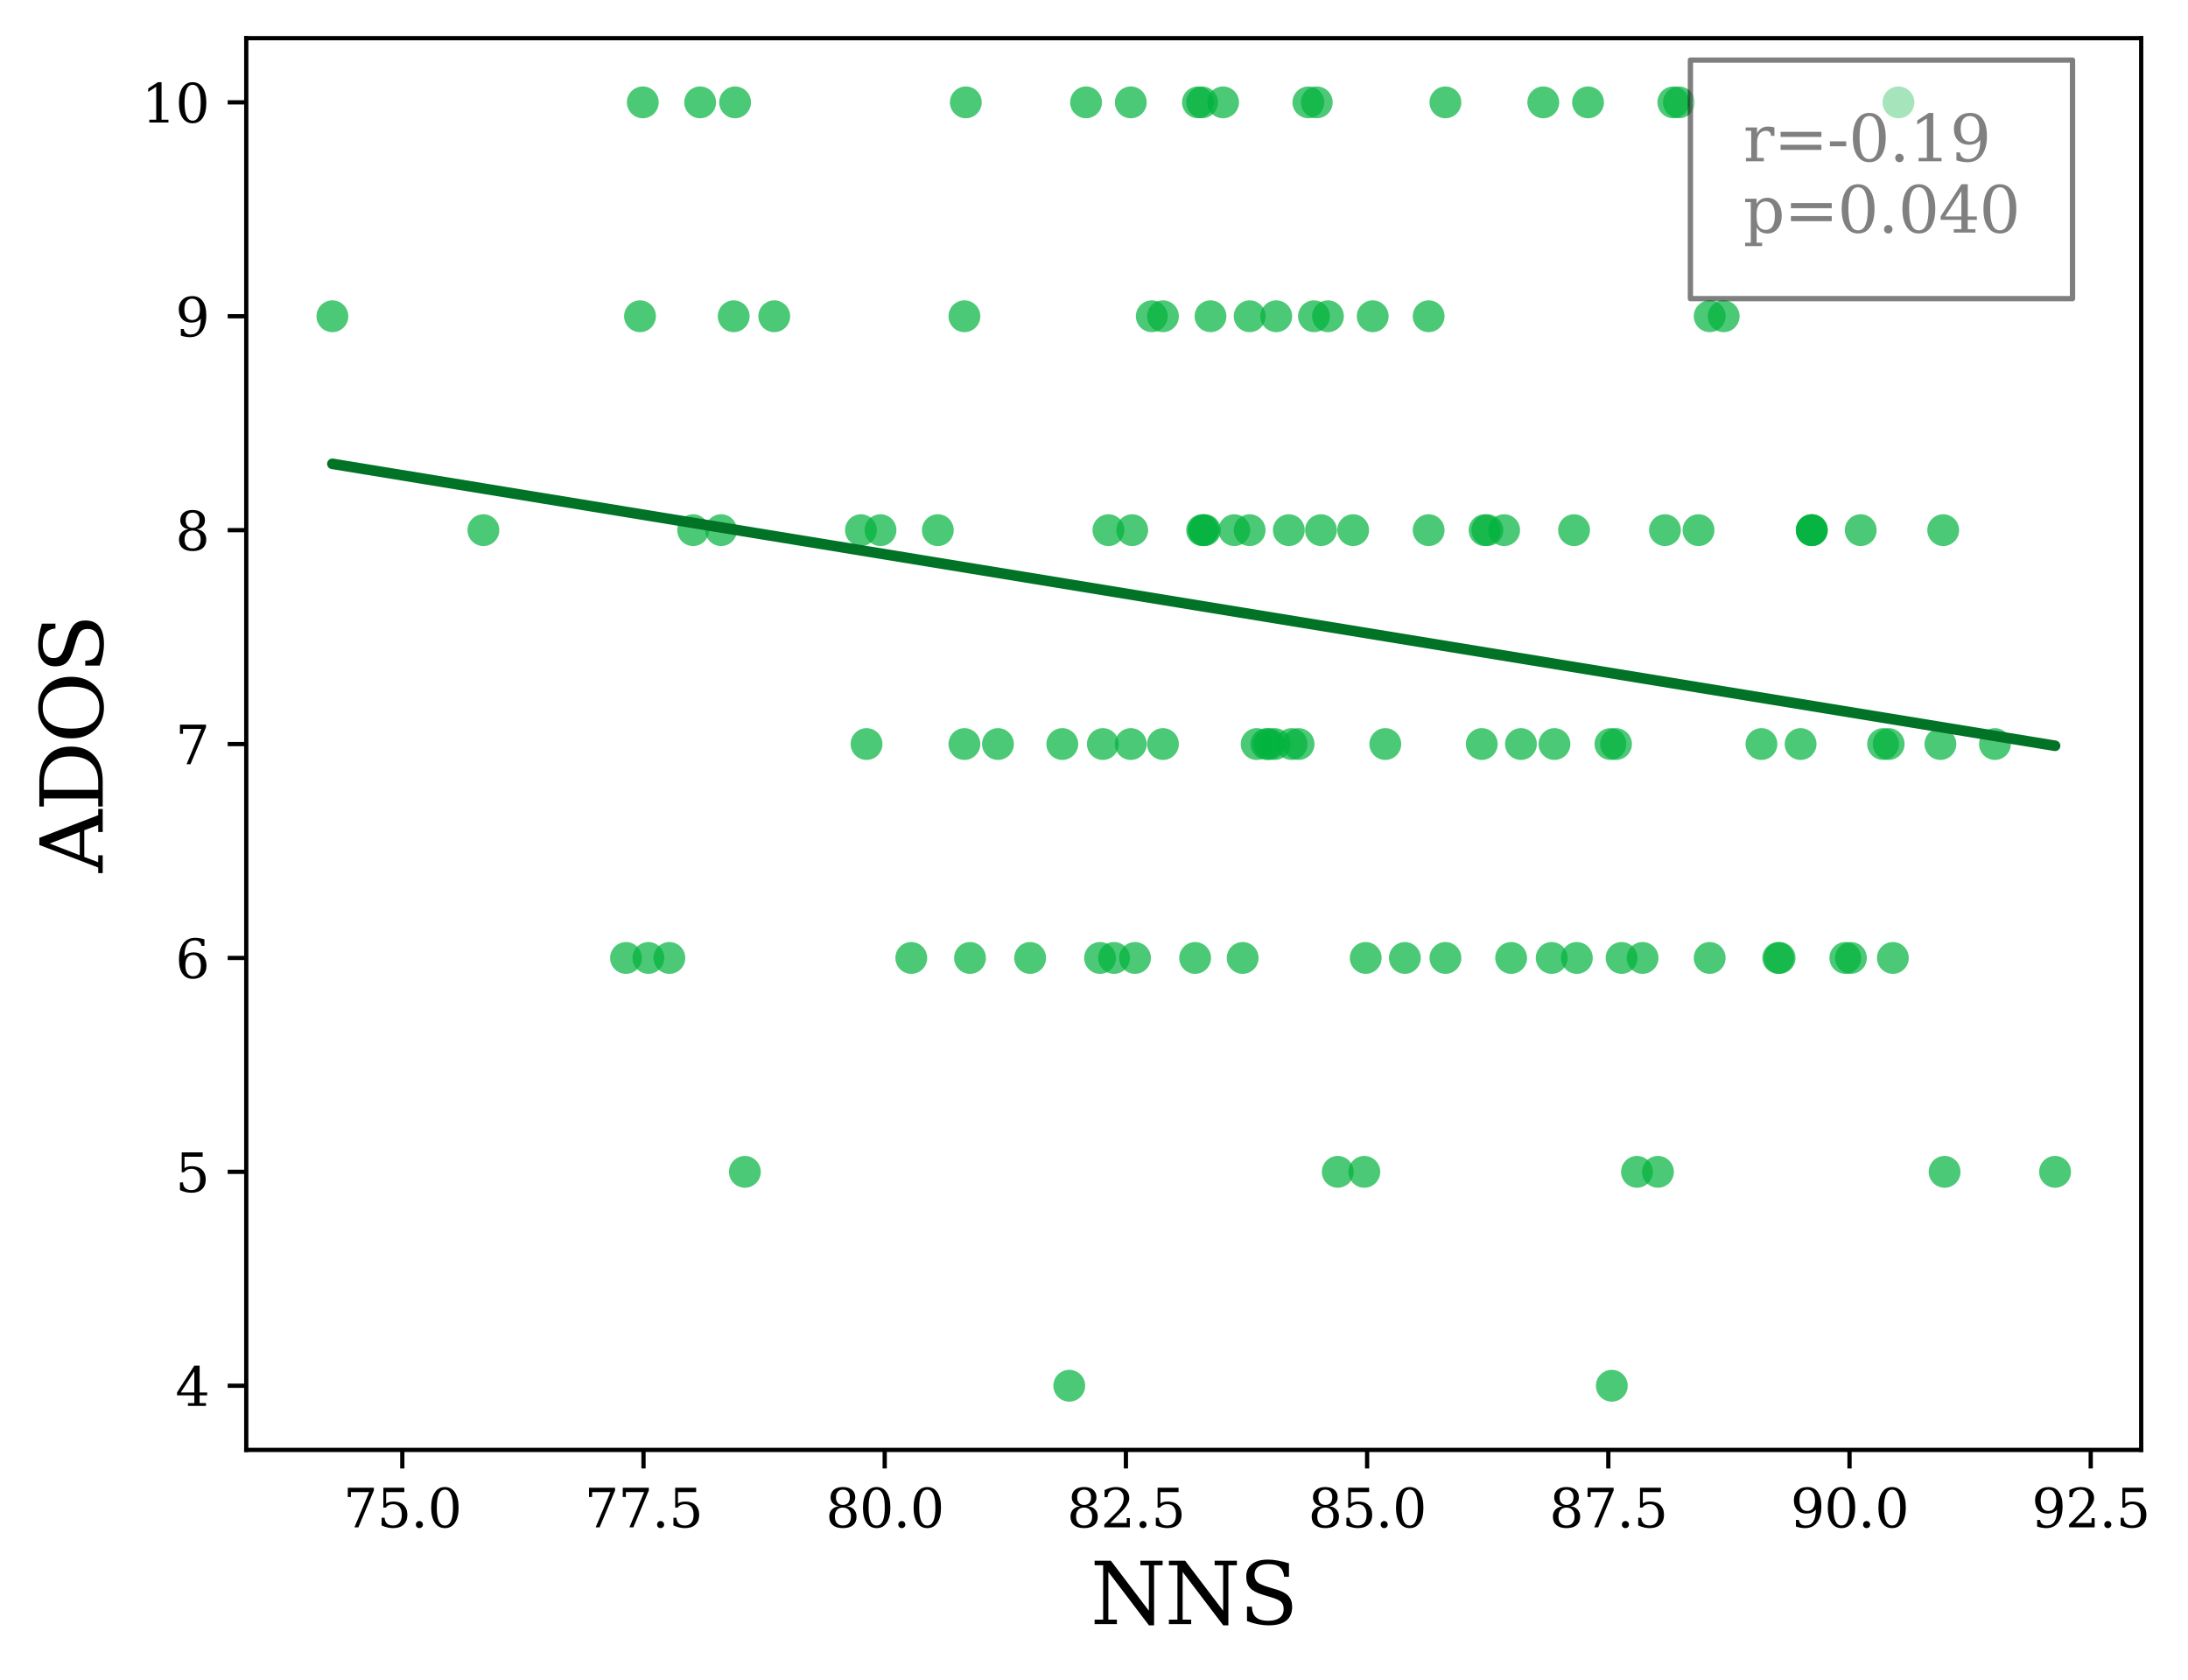 <?xml version="1.0" encoding="utf-8" standalone="no"?>
<!DOCTYPE svg PUBLIC "-//W3C//DTD SVG 1.1//EN"
  "http://www.w3.org/Graphics/SVG/1.1/DTD/svg11.dtd">
<svg xmlns:xlink="http://www.w3.org/1999/xlink" width="412.35pt" height="316.675pt" viewBox="0 0 412.35 316.675" xmlns="http://www.w3.org/2000/svg" version="1.1">
 <defs>
  <style type="text/css">*{stroke-linejoin: round; stroke-linecap: butt}</style>
 </defs>
 <g id="figure_1">
  <g id="patch_1">
   <path d="M 0 316.675 
L 412.35 316.675 
L 412.35 0 
L 0 0 
z
" style="fill: #ffffff"/>
  </g>
  <g id="axes_1">
   <g id="patch_2">
    <path d="M 46.41 273.312 
L 403.53 273.312 
L 403.53 7.2 
L 46.41 7.2 
z
" style="fill: #ffffff"/>
   </g>
   <g id="PathCollection_1">
    <defs>
     <path id="C0_0_3333b1f7a8" d="M 0 3 
C 0.796 3 1.559 2.684 2.121 2.121 
C 2.684 1.559 3 0.796 3 -0 
C 3 -0.796 2.684 -1.559 2.121 -2.121 
C 1.559 -2.684 0.796 -3 0 -3 
C -0.796 -3 -1.559 -2.684 -2.121 -2.121 
C -2.684 -1.559 -3 -0.796 -3 0 
C -3 0.796 -2.684 1.559 -2.121 2.121 
C -1.559 2.684 -0.796 3 0 3 
z
"/>
    </defs>
    <g clip-path="url(#p05c34ec06e)">
     <use xlink:href="#C0_0_3333b1f7a8" x="234.192" y="180.576" style="fill: #00b33c; fill-opacity: 0.7"/>
    </g>
    <g clip-path="url(#p05c34ec06e)">
     <use xlink:href="#C0_0_3333b1f7a8" x="243.416" y="140.256" style="fill: #00b33c; fill-opacity: 0.7"/>
    </g>
    <g clip-path="url(#p05c34ec06e)">
     <use xlink:href="#C0_0_3333b1f7a8" x="181.753" y="140.256" style="fill: #00b33c; fill-opacity: 0.7"/>
    </g>
    <g clip-path="url(#p05c34ec06e)">
     <use xlink:href="#C0_0_3333b1f7a8" x="299.283" y="19.296" style="fill: #00b33c; fill-opacity: 0.7"/>
    </g>
    <g clip-path="url(#p05c34ec06e)">
     <use xlink:href="#C0_0_3333b1f7a8" x="182.017" y="19.296" style="fill: #00b33c; fill-opacity: 0.7"/>
    </g>
    <g clip-path="url(#p05c34ec06e)">
     <use xlink:href="#C0_0_3333b1f7a8" x="213.111" y="19.296" style="fill: #00b33c; fill-opacity: 0.7"/>
    </g>
    <g clip-path="url(#p05c34ec06e)">
     <use xlink:href="#C0_0_3333b1f7a8" x="297.174" y="180.576" style="fill: #00b33c; fill-opacity: 0.7"/>
    </g>
    <g clip-path="url(#p05c34ec06e)">
     <use xlink:href="#C0_0_3333b1f7a8" x="375.966" y="140.256" style="fill: #00b33c; fill-opacity: 0.7"/>
    </g>
    <g clip-path="url(#p05c34ec06e)">
     <use xlink:href="#C0_0_3333b1f7a8" x="176.745" y="99.936" style="fill: #00b33c; fill-opacity: 0.7"/>
    </g>
    <g clip-path="url(#p05c34ec06e)">
     <use xlink:href="#C0_0_3333b1f7a8" x="341.446" y="99.936" style="fill: #00b33c; fill-opacity: 0.7"/>
    </g>
    <g clip-path="url(#p05c34ec06e)">
     <use xlink:href="#C0_0_3333b1f7a8" x="269.242" y="59.616" style="fill: #00b33c; fill-opacity: 0.7"/>
    </g>
    <g clip-path="url(#p05c34ec06e)">
     <use xlink:href="#C0_0_3333b1f7a8" x="226.552" y="19.296" style="fill: #00b33c; fill-opacity: 0.7"/>
    </g>
    <g clip-path="url(#p05c34ec06e)">
     <use xlink:href="#C0_0_3333b1f7a8" x="365.689" y="140.256" style="fill: #00b33c; fill-opacity: 0.7"/>
    </g>
    <g clip-path="url(#p05c34ec06e)">
     <use xlink:href="#C0_0_3333b1f7a8" x="230.503" y="19.296" style="fill: #00b33c; fill-opacity: 0.7"/>
    </g>
    <g clip-path="url(#p05c34ec06e)">
     <use xlink:href="#C0_0_3333b1f7a8" x="181.753" y="59.616" style="fill: #00b33c; fill-opacity: 0.7"/>
    </g>
    <g clip-path="url(#p05c34ec06e)">
     <use xlink:href="#C0_0_3333b1f7a8" x="308.506" y="220.896" style="fill: #00b33c; fill-opacity: 0.7"/>
    </g>
    <g clip-path="url(#p05c34ec06e)">
     <use xlink:href="#C0_0_3333b1f7a8" x="242.889" y="99.936" style="fill: #00b33c; fill-opacity: 0.7"/>
    </g>
    <g clip-path="url(#p05c34ec06e)">
     <use xlink:href="#C0_0_3333b1f7a8" x="283.471" y="99.936" style="fill: #00b33c; fill-opacity: 0.7"/>
    </g>
    <g clip-path="url(#p05c34ec06e)">
     <use xlink:href="#C0_0_3333b1f7a8" x="366.216" y="99.936" style="fill: #00b33c; fill-opacity: 0.7"/>
    </g>
    <g clip-path="url(#p05c34ec06e)">
     <use xlink:href="#C0_0_3333b1f7a8" x="357.783" y="19.296" style="fill: #00b33c; fill-opacity: 0.7"/>
    </g>
    <g clip-path="url(#p05c34ec06e)">
     <use xlink:href="#C0_0_3333b1f7a8" x="303.762" y="261.216" style="fill: #00b33c; fill-opacity: 0.7"/>
    </g>
    <g clip-path="url(#p05c34ec06e)">
     <use xlink:href="#C0_0_3333b1f7a8" x="292.957" y="140.256" style="fill: #00b33c; fill-opacity: 0.7"/>
    </g>
    <g clip-path="url(#p05c34ec06e)">
     <use xlink:href="#C0_0_3333b1f7a8" x="232.612" y="99.936" style="fill: #00b33c; fill-opacity: 0.7"/>
    </g>
    <g clip-path="url(#p05c34ec06e)">
     <use xlink:href="#C0_0_3333b1f7a8" x="163.307" y="140.256" style="fill: #00b33c; fill-opacity: 0.7"/>
    </g>
    <g clip-path="url(#p05c34ec06e)">
     <use xlink:href="#C0_0_3333b1f7a8" x="200.2" y="140.256" style="fill: #00b33c; fill-opacity: 0.7"/>
    </g>
    <g clip-path="url(#p05c34ec06e)">
     <use xlink:href="#C0_0_3333b1f7a8" x="341.446" y="99.936" style="fill: #00b33c; fill-opacity: 0.7"/>
    </g>
    <g clip-path="url(#p05c34ec06e)">
     <use xlink:href="#C0_0_3333b1f7a8" x="138.272" y="59.616" style="fill: #00b33c; fill-opacity: 0.7"/>
    </g>
    <g clip-path="url(#p05c34ec06e)">
     <use xlink:href="#C0_0_3333b1f7a8" x="126.15" y="180.576" style="fill: #00b33c; fill-opacity: 0.7"/>
    </g>
    <g clip-path="url(#p05c34ec06e)">
     <use xlink:href="#C0_0_3333b1f7a8" x="331.96" y="140.256" style="fill: #00b33c; fill-opacity: 0.7"/>
    </g>
    <g clip-path="url(#p05c34ec06e)">
     <use xlink:href="#C0_0_3333b1f7a8" x="208.895" y="99.936" style="fill: #00b33c; fill-opacity: 0.7"/>
    </g>
    <g clip-path="url(#p05c34ec06e)">
     <use xlink:href="#C0_0_3333b1f7a8" x="248.16" y="19.296" style="fill: #00b33c; fill-opacity: 0.7"/>
    </g>
    <g clip-path="url(#p05c34ec06e)">
     <use xlink:href="#C0_0_3333b1f7a8" x="354.885" y="140.256" style="fill: #00b33c; fill-opacity: 0.7"/>
    </g>
    <g clip-path="url(#p05c34ec06e)">
     <use xlink:href="#C0_0_3333b1f7a8" x="131.948" y="19.296" style="fill: #00b33c; fill-opacity: 0.7"/>
    </g>
    <g clip-path="url(#p05c34ec06e)">
     <use xlink:href="#C0_0_3333b1f7a8" x="228.132" y="59.616" style="fill: #00b33c; fill-opacity: 0.7"/>
    </g>
    <g clip-path="url(#p05c34ec06e)">
     <use xlink:href="#C0_0_3333b1f7a8" x="303.498" y="140.256" style="fill: #00b33c; fill-opacity: 0.7"/>
    </g>
    <g clip-path="url(#p05c34ec06e)">
     <use xlink:href="#C0_0_3333b1f7a8" x="213.902" y="180.576" style="fill: #00b33c; fill-opacity: 0.7"/>
    </g>
    <g clip-path="url(#p05c34ec06e)">
     <use xlink:href="#C0_0_3333b1f7a8" x="120.617" y="59.616" style="fill: #00b33c; fill-opacity: 0.7"/>
    </g>
    <g clip-path="url(#p05c34ec06e)">
     <use xlink:href="#C0_0_3333b1f7a8" x="207.842" y="140.256" style="fill: #00b33c; fill-opacity: 0.7"/>
    </g>
    <g clip-path="url(#p05c34ec06e)">
     <use xlink:href="#C0_0_3333b1f7a8" x="236.829" y="140.256" style="fill: #00b33c; fill-opacity: 0.7"/>
    </g>
    <g clip-path="url(#p05c34ec06e)">
     <use xlink:href="#C0_0_3333b1f7a8" x="284.79" y="180.576" style="fill: #00b33c; fill-opacity: 0.7"/>
    </g>
    <g clip-path="url(#p05c34ec06e)">
     <use xlink:href="#C0_0_3333b1f7a8" x="138.536" y="19.296" style="fill: #00b33c; fill-opacity: 0.7"/>
    </g>
    <g clip-path="url(#p05c34ec06e)">
     <use xlink:href="#C0_0_3333b1f7a8" x="219.173" y="140.256" style="fill: #00b33c; fill-opacity: 0.7"/>
    </g>
    <g clip-path="url(#p05c34ec06e)">
     <use xlink:href="#C0_0_3333b1f7a8" x="204.68" y="19.296" style="fill: #00b33c; fill-opacity: 0.7"/>
    </g>
    <g clip-path="url(#p05c34ec06e)">
     <use xlink:href="#C0_0_3333b1f7a8" x="246.578" y="19.296" style="fill: #00b33c; fill-opacity: 0.7"/>
    </g>
    <g clip-path="url(#p05c34ec06e)">
     <use xlink:href="#C0_0_3333b1f7a8" x="240.254" y="140.256" style="fill: #00b33c; fill-opacity: 0.7"/>
    </g>
    <g clip-path="url(#p05c34ec06e)">
     <use xlink:href="#C0_0_3333b1f7a8" x="201.516" y="261.216" style="fill: #00b33c; fill-opacity: 0.7"/>
    </g>
    <g clip-path="url(#p05c34ec06e)">
     <use xlink:href="#C0_0_3333b1f7a8" x="225.761" y="19.296" style="fill: #00b33c; fill-opacity: 0.7"/>
    </g>
    <g clip-path="url(#p05c34ec06e)">
     <use xlink:href="#C0_0_3333b1f7a8" x="219.173" y="59.616" style="fill: #00b33c; fill-opacity: 0.7"/>
    </g>
    <g clip-path="url(#p05c34ec06e)">
     <use xlink:href="#C0_0_3333b1f7a8" x="292.43" y="180.576" style="fill: #00b33c; fill-opacity: 0.7"/>
    </g>
    <g clip-path="url(#p05c34ec06e)">
     <use xlink:href="#C0_0_3333b1f7a8" x="339.338" y="140.256" style="fill: #00b33c; fill-opacity: 0.7"/>
    </g>
    <g clip-path="url(#p05c34ec06e)">
     <use xlink:href="#C0_0_3333b1f7a8" x="324.845" y="59.616" style="fill: #00b33c; fill-opacity: 0.7"/>
    </g>
    <g clip-path="url(#p05c34ec06e)">
     <use xlink:href="#C0_0_3333b1f7a8" x="250.268" y="59.616" style="fill: #00b33c; fill-opacity: 0.7"/>
    </g>
    <g clip-path="url(#p05c34ec06e)">
     <use xlink:href="#C0_0_3333b1f7a8" x="240.518" y="59.616" style="fill: #00b33c; fill-opacity: 0.7"/>
    </g>
    <g clip-path="url(#p05c34ec06e)">
     <use xlink:href="#C0_0_3333b1f7a8" x="248.95" y="99.936" style="fill: #00b33c; fill-opacity: 0.7"/>
    </g>
    <g clip-path="url(#p05c34ec06e)">
     <use xlink:href="#C0_0_3333b1f7a8" x="312.459" y="220.896" style="fill: #00b33c; fill-opacity: 0.7"/>
    </g>
    <g clip-path="url(#p05c34ec06e)">
     <use xlink:href="#C0_0_3333b1f7a8" x="244.735" y="140.256" style="fill: #00b33c; fill-opacity: 0.7"/>
    </g>
    <g clip-path="url(#p05c34ec06e)">
     <use xlink:href="#C0_0_3333b1f7a8" x="121.144" y="19.296" style="fill: #00b33c; fill-opacity: 0.7"/>
    </g>
    <g clip-path="url(#p05c34ec06e)">
     <use xlink:href="#C0_0_3333b1f7a8" x="130.63" y="99.936" style="fill: #00b33c; fill-opacity: 0.7"/>
    </g>
    <g clip-path="url(#p05c34ec06e)">
     <use xlink:href="#C0_0_3333b1f7a8" x="296.647" y="99.936" style="fill: #00b33c; fill-opacity: 0.7"/>
    </g>
    <g clip-path="url(#p05c34ec06e)">
     <use xlink:href="#C0_0_3333b1f7a8" x="279.255" y="140.256" style="fill: #00b33c; fill-opacity: 0.7"/>
    </g>
    <g clip-path="url(#p05c34ec06e)">
     <use xlink:href="#C0_0_3333b1f7a8" x="286.633" y="140.256" style="fill: #00b33c; fill-opacity: 0.7"/>
    </g>
    <g clip-path="url(#p05c34ec06e)">
     <use xlink:href="#C0_0_3333b1f7a8" x="261.072" y="140.256" style="fill: #00b33c; fill-opacity: 0.7"/>
    </g>
    <g clip-path="url(#p05c34ec06e)">
     <use xlink:href="#C0_0_3333b1f7a8" x="225.234" y="180.576" style="fill: #00b33c; fill-opacity: 0.7"/>
    </g>
    <g clip-path="url(#p05c34ec06e)">
     <use xlink:href="#C0_0_3333b1f7a8" x="171.74" y="180.576" style="fill: #00b33c; fill-opacity: 0.7"/>
    </g>
    <g clip-path="url(#p05c34ec06e)">
     <use xlink:href="#C0_0_3333b1f7a8" x="226.814" y="99.936" style="fill: #00b33c; fill-opacity: 0.7"/>
    </g>
    <g clip-path="url(#p05c34ec06e)">
     <use xlink:href="#C0_0_3333b1f7a8" x="247.633" y="59.616" style="fill: #00b33c; fill-opacity: 0.7"/>
    </g>
    <g clip-path="url(#p05c34ec06e)">
     <use xlink:href="#C0_0_3333b1f7a8" x="348.824" y="180.576" style="fill: #00b33c; fill-opacity: 0.7"/>
    </g>
    <g clip-path="url(#p05c34ec06e)">
     <use xlink:href="#C0_0_3333b1f7a8" x="279.782" y="99.936" style="fill: #00b33c; fill-opacity: 0.7"/>
    </g>
    <g clip-path="url(#p05c34ec06e)">
     <use xlink:href="#C0_0_3333b1f7a8" x="227.077" y="99.936" style="fill: #00b33c; fill-opacity: 0.7"/>
    </g>
    <g clip-path="url(#p05c34ec06e)">
     <use xlink:href="#C0_0_3333b1f7a8" x="366.48" y="220.896" style="fill: #00b33c; fill-opacity: 0.7"/>
    </g>
    <g clip-path="url(#p05c34ec06e)">
     <use xlink:href="#C0_0_3333b1f7a8" x="272.404" y="180.576" style="fill: #00b33c; fill-opacity: 0.7"/>
    </g>
    <g clip-path="url(#p05c34ec06e)">
     <use xlink:href="#C0_0_3333b1f7a8" x="239.2" y="140.256" style="fill: #00b33c; fill-opacity: 0.7"/>
    </g>
    <g clip-path="url(#p05c34ec06e)">
     <use xlink:href="#C0_0_3333b1f7a8" x="135.9" y="99.936" style="fill: #00b33c; fill-opacity: 0.7"/>
    </g>
    <g clip-path="url(#p05c34ec06e)">
     <use xlink:href="#C0_0_3333b1f7a8" x="91.103" y="99.936" style="fill: #00b33c; fill-opacity: 0.7"/>
    </g>
    <g clip-path="url(#p05c34ec06e)">
     <use xlink:href="#C0_0_3333b1f7a8" x="213.111" y="140.256" style="fill: #00b33c; fill-opacity: 0.7"/>
    </g>
    <g clip-path="url(#p05c34ec06e)">
     <use xlink:href="#C0_0_3333b1f7a8" x="257.383" y="180.576" style="fill: #00b33c; fill-opacity: 0.7"/>
    </g>
    <g clip-path="url(#p05c34ec06e)">
     <use xlink:href="#C0_0_3333b1f7a8" x="272.404" y="19.296" style="fill: #00b33c; fill-opacity: 0.7"/>
    </g>
    <g clip-path="url(#p05c34ec06e)">
     <use xlink:href="#C0_0_3333b1f7a8" x="355.939" y="140.256" style="fill: #00b33c; fill-opacity: 0.7"/>
    </g>
    <g clip-path="url(#p05c34ec06e)">
     <use xlink:href="#C0_0_3333b1f7a8" x="207.314" y="180.576" style="fill: #00b33c; fill-opacity: 0.7"/>
    </g>
    <g clip-path="url(#p05c34ec06e)">
     <use xlink:href="#C0_0_3333b1f7a8" x="335.122" y="180.576" style="fill: #00b33c; fill-opacity: 0.7"/>
    </g>
    <g clip-path="url(#p05c34ec06e)">
     <use xlink:href="#C0_0_3333b1f7a8" x="316.411" y="19.296" style="fill: #00b33c; fill-opacity: 0.7"/>
    </g>
    <g clip-path="url(#p05c34ec06e)">
     <use xlink:href="#C0_0_3333b1f7a8" x="209.949" y="180.576" style="fill: #00b33c; fill-opacity: 0.7"/>
    </g>
    <g clip-path="url(#p05c34ec06e)">
     <use xlink:href="#C0_0_3333b1f7a8" x="226.552" y="99.936" style="fill: #00b33c; fill-opacity: 0.7"/>
    </g>
    <g clip-path="url(#p05c34ec06e)">
     <use xlink:href="#C0_0_3333b1f7a8" x="140.38" y="220.896" style="fill: #00b33c; fill-opacity: 0.7"/>
    </g>
    <g clip-path="url(#p05c34ec06e)">
     <use xlink:href="#C0_0_3333b1f7a8" x="165.941" y="99.936" style="fill: #00b33c; fill-opacity: 0.7"/>
    </g>
    <g clip-path="url(#p05c34ec06e)">
     <use xlink:href="#C0_0_3333b1f7a8" x="255.012" y="99.936" style="fill: #00b33c; fill-opacity: 0.7"/>
    </g>
    <g clip-path="url(#p05c34ec06e)">
     <use xlink:href="#C0_0_3333b1f7a8" x="280.309" y="99.936" style="fill: #00b33c; fill-opacity: 0.7"/>
    </g>
    <g clip-path="url(#p05c34ec06e)">
     <use xlink:href="#C0_0_3333b1f7a8" x="235.511" y="59.616" style="fill: #00b33c; fill-opacity: 0.7"/>
    </g>
    <g clip-path="url(#p05c34ec06e)">
     <use xlink:href="#C0_0_3333b1f7a8" x="269.242" y="99.936" style="fill: #00b33c; fill-opacity: 0.7"/>
    </g>
    <g clip-path="url(#p05c34ec06e)">
     <use xlink:href="#C0_0_3333b1f7a8" x="238.673" y="140.256" style="fill: #00b33c; fill-opacity: 0.7"/>
    </g>
    <g clip-path="url(#p05c34ec06e)">
     <use xlink:href="#C0_0_3333b1f7a8" x="252.113" y="220.896" style="fill: #00b33c; fill-opacity: 0.7"/>
    </g>
    <g clip-path="url(#p05c34ec06e)">
     <use xlink:href="#C0_0_3333b1f7a8" x="305.607" y="180.576" style="fill: #00b33c; fill-opacity: 0.7"/>
    </g>
    <g clip-path="url(#p05c34ec06e)">
     <use xlink:href="#C0_0_3333b1f7a8" x="217.064" y="59.616" style="fill: #00b33c; fill-opacity: 0.7"/>
    </g>
    <g clip-path="url(#p05c34ec06e)">
     <use xlink:href="#C0_0_3333b1f7a8" x="257.119" y="220.896" style="fill: #00b33c; fill-opacity: 0.7"/>
    </g>
    <g clip-path="url(#p05c34ec06e)">
     <use xlink:href="#C0_0_3333b1f7a8" x="335.385" y="180.576" style="fill: #00b33c; fill-opacity: 0.7"/>
    </g>
    <g clip-path="url(#p05c34ec06e)">
     <use xlink:href="#C0_0_3333b1f7a8" x="290.85" y="19.296" style="fill: #00b33c; fill-opacity: 0.7"/>
    </g>
    <g clip-path="url(#p05c34ec06e)">
     <use xlink:href="#C0_0_3333b1f7a8" x="315.357" y="19.296" style="fill: #00b33c; fill-opacity: 0.7"/>
    </g>
    <g clip-path="url(#p05c34ec06e)">
     <use xlink:href="#C0_0_3333b1f7a8" x="313.777" y="99.936" style="fill: #00b33c; fill-opacity: 0.7"/>
    </g>
    <g clip-path="url(#p05c34ec06e)">
     <use xlink:href="#C0_0_3333b1f7a8" x="356.73" y="180.576" style="fill: #00b33c; fill-opacity: 0.7"/>
    </g>
    <g clip-path="url(#p05c34ec06e)">
     <use xlink:href="#C0_0_3333b1f7a8" x="350.668" y="99.936" style="fill: #00b33c; fill-opacity: 0.7"/>
    </g>
    <g clip-path="url(#p05c34ec06e)">
     <use xlink:href="#C0_0_3333b1f7a8" x="188.077" y="140.256" style="fill: #00b33c; fill-opacity: 0.7"/>
    </g>
    <g clip-path="url(#p05c34ec06e)">
     <use xlink:href="#C0_0_3333b1f7a8" x="122.197" y="180.576" style="fill: #00b33c; fill-opacity: 0.7"/>
    </g>
    <g clip-path="url(#p05c34ec06e)">
     <use xlink:href="#C0_0_3333b1f7a8" x="62.643" y="59.616" style="fill: #00b33c; fill-opacity: 0.7"/>
    </g>
    <g clip-path="url(#p05c34ec06e)">
     <use xlink:href="#C0_0_3333b1f7a8" x="347.77" y="180.576" style="fill: #00b33c; fill-opacity: 0.7"/>
    </g>
    <g clip-path="url(#p05c34ec06e)">
     <use xlink:href="#C0_0_3333b1f7a8" x="322.208" y="180.576" style="fill: #00b33c; fill-opacity: 0.7"/>
    </g>
    <g clip-path="url(#p05c34ec06e)">
     <use xlink:href="#C0_0_3333b1f7a8" x="264.761" y="180.576" style="fill: #00b33c; fill-opacity: 0.7"/>
    </g>
    <g clip-path="url(#p05c34ec06e)">
     <use xlink:href="#C0_0_3333b1f7a8" x="162.252" y="99.936" style="fill: #00b33c; fill-opacity: 0.7"/>
    </g>
    <g clip-path="url(#p05c34ec06e)">
     <use xlink:href="#C0_0_3333b1f7a8" x="387.297" y="220.896" style="fill: #00b33c; fill-opacity: 0.7"/>
    </g>
    <g clip-path="url(#p05c34ec06e)">
     <use xlink:href="#C0_0_3333b1f7a8" x="213.375" y="99.936" style="fill: #00b33c; fill-opacity: 0.7"/>
    </g>
    <g clip-path="url(#p05c34ec06e)">
     <use xlink:href="#C0_0_3333b1f7a8" x="235.511" y="99.936" style="fill: #00b33c; fill-opacity: 0.7"/>
    </g>
    <g clip-path="url(#p05c34ec06e)">
     <use xlink:href="#C0_0_3333b1f7a8" x="258.701" y="59.616" style="fill: #00b33c; fill-opacity: 0.7"/>
    </g>
    <g clip-path="url(#p05c34ec06e)">
     <use xlink:href="#C0_0_3333b1f7a8" x="117.98" y="180.576" style="fill: #00b33c; fill-opacity: 0.7"/>
    </g>
    <g clip-path="url(#p05c34ec06e)">
     <use xlink:href="#C0_0_3333b1f7a8" x="341.446" y="99.936" style="fill: #00b33c; fill-opacity: 0.7"/>
    </g>
    <g clip-path="url(#p05c34ec06e)">
     <use xlink:href="#C0_0_3333b1f7a8" x="304.553" y="140.256" style="fill: #00b33c; fill-opacity: 0.7"/>
    </g>
    <g clip-path="url(#p05c34ec06e)">
     <use xlink:href="#C0_0_3333b1f7a8" x="194.137" y="180.576" style="fill: #00b33c; fill-opacity: 0.7"/>
    </g>
    <g clip-path="url(#p05c34ec06e)">
     <use xlink:href="#C0_0_3333b1f7a8" x="309.56" y="180.576" style="fill: #00b33c; fill-opacity: 0.7"/>
    </g>
    <g clip-path="url(#p05c34ec06e)">
     <use xlink:href="#C0_0_3333b1f7a8" x="182.808" y="180.576" style="fill: #00b33c; fill-opacity: 0.7"/>
    </g>
    <g clip-path="url(#p05c34ec06e)">
     <use xlink:href="#C0_0_3333b1f7a8" x="320.101" y="99.936" style="fill: #00b33c; fill-opacity: 0.7"/>
    </g>
    <g clip-path="url(#p05c34ec06e)">
     <use xlink:href="#C0_0_3333b1f7a8" x="145.915" y="59.616" style="fill: #00b33c; fill-opacity: 0.7"/>
    </g>
    <g clip-path="url(#p05c34ec06e)">
     <use xlink:href="#C0_0_3333b1f7a8" x="322.208" y="59.616" style="fill: #00b33c; fill-opacity: 0.7"/>
    </g>
   </g>
   <g id="matplotlib.axis_1">
    <g id="xtick_1">
     <g id="line2d_1">
      <defs>
       <path id="m4e98940898" d="M 0 0 
L 0 3.5 
" style="stroke: #000000; stroke-width: 0.8"/>
      </defs>
      <g>
       <use xlink:href="#m4e98940898" x="75.818" y="273.312" style="stroke: #000000; stroke-width: 0.8"/>
      </g>
     </g>
     <g id="text_1">
      <!-- 75.0 -->
      <g transform="translate(64.685 287.91)scale(0.1 -0.1)">
       <defs>
        <path id="DejaVuSerif-37" d="M 3609 4347 
L 1784 0 
L 1319 0 
L 3059 4153 
L 903 4153 
L 903 3578 
L 538 3578 
L 538 4666 
L 3609 4666 
L 3609 4347 
z
" transform="scale(0.016)"/>
        <path id="DejaVuSerif-35" d="M 3219 4666 
L 3219 4153 
L 1081 4153 
L 1081 2816 
Q 1244 2928 1461 2984 
Q 1678 3041 1947 3041 
Q 2703 3041 3140 2622 
Q 3578 2203 3578 1478 
Q 3578 738 3136 323 
Q 2694 -91 1894 -91 
Q 1572 -91 1234 -12 
Q 897 66 544 225 
L 544 1131 
L 897 1131 
Q 925 688 1179 453 
Q 1434 219 1894 219 
Q 2388 219 2653 544 
Q 2919 869 2919 1478 
Q 2919 2084 2655 2407 
Q 2391 2731 1894 2731 
Q 1613 2731 1398 2631 
Q 1184 2531 1019 2322 
L 750 2322 
L 750 4666 
L 3219 4666 
z
" transform="scale(0.016)"/>
        <path id="DejaVuSerif-2e" d="M 603 325 
Q 603 500 722 622 
Q 841 744 1019 744 
Q 1191 744 1312 622 
Q 1434 500 1434 325 
Q 1434 153 1312 31 
Q 1191 -91 1019 -91 
Q 841 -91 722 29 
Q 603 150 603 325 
z
" transform="scale(0.016)"/>
        <path id="DejaVuSerif-30" d="M 2034 219 
Q 2513 219 2750 744 
Q 2988 1269 2988 2328 
Q 2988 3391 2750 3916 
Q 2513 4441 2034 4441 
Q 1556 4441 1318 3916 
Q 1081 3391 1081 2328 
Q 1081 1269 1318 744 
Q 1556 219 2034 219 
z
M 2034 -91 
Q 1275 -91 848 546 
Q 422 1184 422 2328 
Q 422 3475 848 4112 
Q 1275 4750 2034 4750 
Q 2797 4750 3222 4112 
Q 3647 3475 3647 2328 
Q 3647 1184 3222 546 
Q 2797 -91 2034 -91 
z
" transform="scale(0.016)"/>
       </defs>
       <use xlink:href="#DejaVuSerif-37"/>
       <use xlink:href="#DejaVuSerif-35" x="63.623"/>
       <use xlink:href="#DejaVuSerif-2e" x="127.246"/>
       <use xlink:href="#DejaVuSerif-30" x="159.033"/>
      </g>
     </g>
    </g>
    <g id="xtick_2">
     <g id="line2d_2">
      <g>
       <use xlink:href="#m4e98940898" x="121.275" y="273.312" style="stroke: #000000; stroke-width: 0.8"/>
      </g>
     </g>
     <g id="text_2">
      <!-- 77.5 -->
      <g transform="translate(110.142 287.91)scale(0.1 -0.1)">
       <use xlink:href="#DejaVuSerif-37"/>
       <use xlink:href="#DejaVuSerif-37" x="63.623"/>
       <use xlink:href="#DejaVuSerif-2e" x="127.246"/>
       <use xlink:href="#DejaVuSerif-35" x="159.033"/>
      </g>
     </g>
    </g>
    <g id="xtick_3">
     <g id="line2d_3">
      <g>
       <use xlink:href="#m4e98940898" x="166.732" y="273.312" style="stroke: #000000; stroke-width: 0.8"/>
      </g>
     </g>
     <g id="text_3">
      <!-- 80.0 -->
      <g transform="translate(155.599 287.91)scale(0.1 -0.1)">
       <defs>
        <path id="DejaVuSerif-38" d="M 2981 1275 
Q 2981 1775 2732 2051 
Q 2484 2328 2034 2328 
Q 1584 2328 1336 2051 
Q 1088 1775 1088 1275 
Q 1088 772 1336 495 
Q 1584 219 2034 219 
Q 2484 219 2732 495 
Q 2981 772 2981 1275 
z
M 2853 3541 
Q 2853 3966 2637 4203 
Q 2422 4441 2034 4441 
Q 1650 4441 1433 4203 
Q 1216 3966 1216 3541 
Q 1216 3113 1433 2875 
Q 1650 2638 2034 2638 
Q 2422 2638 2637 2875 
Q 2853 3113 2853 3541 
z
M 2516 2484 
Q 3047 2413 3344 2092 
Q 3641 1772 3641 1275 
Q 3641 619 3225 264 
Q 2809 -91 2034 -91 
Q 1263 -91 845 264 
Q 428 619 428 1275 
Q 428 1772 725 2092 
Q 1022 2413 1556 2484 
Q 1084 2569 832 2842 
Q 581 3116 581 3541 
Q 581 4103 968 4426 
Q 1356 4750 2034 4750 
Q 2713 4750 3100 4426 
Q 3488 4103 3488 3541 
Q 3488 3116 3236 2842 
Q 2984 2569 2516 2484 
z
" transform="scale(0.016)"/>
       </defs>
       <use xlink:href="#DejaVuSerif-38"/>
       <use xlink:href="#DejaVuSerif-30" x="63.623"/>
       <use xlink:href="#DejaVuSerif-2e" x="127.246"/>
       <use xlink:href="#DejaVuSerif-30" x="159.033"/>
      </g>
     </g>
    </g>
    <g id="xtick_4">
     <g id="line2d_4">
      <g>
       <use xlink:href="#m4e98940898" x="212.189" y="273.312" style="stroke: #000000; stroke-width: 0.8"/>
      </g>
     </g>
     <g id="text_4">
      <!-- 82.5 -->
      <g transform="translate(201.056 287.91)scale(0.1 -0.1)">
       <defs>
        <path id="DejaVuSerif-32" d="M 819 3553 
L 469 3553 
L 469 4384 
Q 803 4563 1142 4656 
Q 1481 4750 1806 4750 
Q 2534 4750 2956 4397 
Q 3378 4044 3378 3438 
Q 3378 2753 2422 1800 
Q 2347 1728 2309 1691 
L 1131 513 
L 3078 513 
L 3078 1088 
L 3444 1088 
L 3444 0 
L 434 0 
L 434 341 
L 1850 1753 
Q 2319 2222 2519 2614 
Q 2719 3006 2719 3438 
Q 2719 3909 2473 4175 
Q 2228 4441 1797 4441 
Q 1350 4441 1106 4219 
Q 863 3997 819 3553 
z
" transform="scale(0.016)"/>
       </defs>
       <use xlink:href="#DejaVuSerif-38"/>
       <use xlink:href="#DejaVuSerif-32" x="63.623"/>
       <use xlink:href="#DejaVuSerif-2e" x="127.246"/>
       <use xlink:href="#DejaVuSerif-35" x="159.033"/>
      </g>
     </g>
    </g>
    <g id="xtick_5">
     <g id="line2d_5">
      <g>
       <use xlink:href="#m4e98940898" x="257.646" y="273.312" style="stroke: #000000; stroke-width: 0.8"/>
      </g>
     </g>
     <g id="text_5">
      <!-- 85.0 -->
      <g transform="translate(246.514 287.91)scale(0.1 -0.1)">
       <use xlink:href="#DejaVuSerif-38"/>
       <use xlink:href="#DejaVuSerif-35" x="63.623"/>
       <use xlink:href="#DejaVuSerif-2e" x="127.246"/>
       <use xlink:href="#DejaVuSerif-30" x="159.033"/>
      </g>
     </g>
    </g>
    <g id="xtick_6">
     <g id="line2d_6">
      <g>
       <use xlink:href="#m4e98940898" x="303.103" y="273.312" style="stroke: #000000; stroke-width: 0.8"/>
      </g>
     </g>
     <g id="text_6">
      <!-- 87.5 -->
      <g transform="translate(291.971 287.91)scale(0.1 -0.1)">
       <use xlink:href="#DejaVuSerif-38"/>
       <use xlink:href="#DejaVuSerif-37" x="63.623"/>
       <use xlink:href="#DejaVuSerif-2e" x="127.246"/>
       <use xlink:href="#DejaVuSerif-35" x="159.033"/>
      </g>
     </g>
    </g>
    <g id="xtick_7">
     <g id="line2d_7">
      <g>
       <use xlink:href="#m4e98940898" x="348.561" y="273.312" style="stroke: #000000; stroke-width: 0.8"/>
      </g>
     </g>
     <g id="text_7">
      <!-- 90.0 -->
      <g transform="translate(337.428 287.91)scale(0.1 -0.1)">
       <defs>
        <path id="DejaVuSerif-39" d="M 2994 2091 
Q 2784 1856 2512 1740 
Q 2241 1625 1900 1625 
Q 1206 1625 804 2044 
Q 403 2463 403 3188 
Q 403 3897 839 4323 
Q 1275 4750 2003 4750 
Q 2794 4750 3217 4161 
Q 3641 3572 3641 2478 
Q 3641 1253 3137 581 
Q 2634 -91 1722 -91 
Q 1475 -91 1203 -44 
Q 931 3 647 97 
L 647 872 
L 997 872 
Q 1038 556 1241 387 
Q 1444 219 1784 219 
Q 2391 219 2687 676 
Q 2984 1134 2994 2091 
z
M 1978 4441 
Q 1534 4441 1298 4117 
Q 1063 3794 1063 3188 
Q 1063 2581 1298 2256 
Q 1534 1931 1978 1931 
Q 2422 1931 2658 2245 
Q 2894 2559 2894 3150 
Q 2894 3772 2656 4106 
Q 2419 4441 1978 4441 
z
" transform="scale(0.016)"/>
       </defs>
       <use xlink:href="#DejaVuSerif-39"/>
       <use xlink:href="#DejaVuSerif-30" x="63.623"/>
       <use xlink:href="#DejaVuSerif-2e" x="127.246"/>
       <use xlink:href="#DejaVuSerif-30" x="159.033"/>
      </g>
     </g>
    </g>
    <g id="xtick_8">
     <g id="line2d_8">
      <g>
       <use xlink:href="#m4e98940898" x="394.018" y="273.312" style="stroke: #000000; stroke-width: 0.8"/>
      </g>
     </g>
     <g id="text_8">
      <!-- 92.5 -->
      <g transform="translate(382.885 287.91)scale(0.1 -0.1)">
       <use xlink:href="#DejaVuSerif-39"/>
       <use xlink:href="#DejaVuSerif-32" x="63.623"/>
       <use xlink:href="#DejaVuSerif-2e" x="127.246"/>
       <use xlink:href="#DejaVuSerif-35" x="159.033"/>
      </g>
     </g>
    </g>
    <g id="text_9">
     <!-- NNS -->
     <g transform="translate(205.49 306.148)scale(0.16 -0.16)">
      <defs>
       <path id="DejaVuSerif-4e" d="M 313 0 
L 313 331 
L 941 331 
L 941 4331 
L 313 4331 
L 313 4666 
L 1509 4666 
L 4306 984 
L 4306 4331 
L 3681 4331 
L 3681 4666 
L 5319 4666 
L 5319 4331 
L 4691 4331 
L 4691 -91 
L 4313 -91 
L 1325 3841 
L 1325 331 
L 1953 331 
L 1953 0 
L 313 0 
z
" transform="scale(0.016)"/>
       <path id="DejaVuSerif-53" d="M 594 225 
L 594 1288 
L 953 1284 
Q 969 753 1261 498 
Q 1553 244 2150 244 
Q 2706 244 2998 464 
Q 3291 684 3291 1106 
Q 3291 1444 3114 1625 
Q 2938 1806 2369 1978 
L 1753 2163 
Q 1084 2366 811 2669 
Q 538 2972 538 3500 
Q 538 4094 959 4422 
Q 1381 4750 2144 4750 
Q 2469 4750 2856 4679 
Q 3244 4609 3681 4475 
L 3681 3481 
L 3328 3481 
Q 3275 3975 2998 4195 
Q 2722 4416 2156 4416 
Q 1663 4416 1405 4214 
Q 1147 4013 1147 3628 
Q 1147 3294 1340 3103 
Q 1534 2913 2163 2725 
L 2741 2553 
Q 3375 2363 3645 2067 
Q 3916 1772 3916 1275 
Q 3916 597 3481 253 
Q 3047 -91 2188 -91 
Q 1803 -91 1404 -12 
Q 1006 66 594 225 
z
" transform="scale(0.016)"/>
      </defs>
      <use xlink:href="#DejaVuSerif-4e"/>
      <use xlink:href="#DejaVuSerif-4e" x="87.5"/>
      <use xlink:href="#DejaVuSerif-53" x="175"/>
     </g>
    </g>
   </g>
   <g id="matplotlib.axis_2">
    <g id="ytick_1">
     <g id="line2d_9">
      <defs>
       <path id="m6161618731" d="M 0 0 
L -3.5 0 
" style="stroke: #000000; stroke-width: 0.8"/>
      </defs>
      <g>
       <use xlink:href="#m6161618731" x="46.41" y="261.216" style="stroke: #000000; stroke-width: 0.8"/>
      </g>
     </g>
     <g id="text_10">
      <!-- 4 -->
      <g transform="translate(33.047 265.015)scale(0.1 -0.1)">
       <defs>
        <path id="DejaVuSerif-34" d="M 2234 1581 
L 2234 4063 
L 641 1581 
L 2234 1581 
z
M 3609 0 
L 1484 0 
L 1484 331 
L 2234 331 
L 2234 1247 
L 197 1247 
L 197 1588 
L 2241 4750 
L 2859 4750 
L 2859 1581 
L 3750 1581 
L 3750 1247 
L 2859 1247 
L 2859 331 
L 3609 331 
L 3609 0 
z
" transform="scale(0.016)"/>
       </defs>
       <use xlink:href="#DejaVuSerif-34"/>
      </g>
     </g>
    </g>
    <g id="ytick_2">
     <g id="line2d_10">
      <g>
       <use xlink:href="#m6161618731" x="46.41" y="220.896" style="stroke: #000000; stroke-width: 0.8"/>
      </g>
     </g>
     <g id="text_11">
      <!-- 5 -->
      <g transform="translate(33.047 224.695)scale(0.1 -0.1)">
       <use xlink:href="#DejaVuSerif-35"/>
      </g>
     </g>
    </g>
    <g id="ytick_3">
     <g id="line2d_11">
      <g>
       <use xlink:href="#m6161618731" x="46.41" y="180.576" style="stroke: #000000; stroke-width: 0.8"/>
      </g>
     </g>
     <g id="text_12">
      <!-- 6 -->
      <g transform="translate(33.047 184.375)scale(0.1 -0.1)">
       <defs>
        <path id="DejaVuSerif-36" d="M 2094 219 
Q 2534 219 2771 542 
Q 3009 866 3009 1472 
Q 3009 2078 2771 2401 
Q 2534 2725 2094 2725 
Q 1647 2725 1412 2412 
Q 1178 2100 1178 1509 
Q 1178 888 1415 553 
Q 1653 219 2094 219 
z
M 1075 2569 
Q 1288 2803 1556 2918 
Q 1825 3034 2163 3034 
Q 2859 3034 3264 2615 
Q 3669 2197 3669 1472 
Q 3669 763 3233 336 
Q 2797 -91 2069 -91 
Q 1278 -91 853 498 
Q 428 1088 428 2181 
Q 428 3406 931 4078 
Q 1434 4750 2350 4750 
Q 2597 4750 2869 4703 
Q 3141 4656 3425 4563 
L 3425 3794 
L 3072 3794 
Q 3034 4109 2831 4275 
Q 2628 4441 2284 4441 
Q 1678 4441 1381 3981 
Q 1084 3522 1075 2569 
z
" transform="scale(0.016)"/>
       </defs>
       <use xlink:href="#DejaVuSerif-36"/>
      </g>
     </g>
    </g>
    <g id="ytick_4">
     <g id="line2d_12">
      <g>
       <use xlink:href="#m6161618731" x="46.41" y="140.256" style="stroke: #000000; stroke-width: 0.8"/>
      </g>
     </g>
     <g id="text_13">
      <!-- 7 -->
      <g transform="translate(33.047 144.055)scale(0.1 -0.1)">
       <use xlink:href="#DejaVuSerif-37"/>
      </g>
     </g>
    </g>
    <g id="ytick_5">
     <g id="line2d_13">
      <g>
       <use xlink:href="#m6161618731" x="46.41" y="99.936" style="stroke: #000000; stroke-width: 0.8"/>
      </g>
     </g>
     <g id="text_14">
      <!-- 8 -->
      <g transform="translate(33.047 103.735)scale(0.1 -0.1)">
       <use xlink:href="#DejaVuSerif-38"/>
      </g>
     </g>
    </g>
    <g id="ytick_6">
     <g id="line2d_14">
      <g>
       <use xlink:href="#m6161618731" x="46.41" y="59.616" style="stroke: #000000; stroke-width: 0.8"/>
      </g>
     </g>
     <g id="text_15">
      <!-- 9 -->
      <g transform="translate(33.047 63.415)scale(0.1 -0.1)">
       <use xlink:href="#DejaVuSerif-39"/>
      </g>
     </g>
    </g>
    <g id="ytick_7">
     <g id="line2d_15">
      <g>
       <use xlink:href="#m6161618731" x="46.41" y="19.296" style="stroke: #000000; stroke-width: 0.8"/>
      </g>
     </g>
     <g id="text_16">
      <!-- 10 -->
      <g transform="translate(26.685 23.095)scale(0.1 -0.1)">
       <defs>
        <path id="DejaVuSerif-31" d="M 909 0 
L 909 331 
L 1722 331 
L 1722 4213 
L 781 3603 
L 781 4013 
L 1919 4750 
L 2350 4750 
L 2350 331 
L 3163 331 
L 3163 0 
L 909 0 
z
" transform="scale(0.016)"/>
       </defs>
       <use xlink:href="#DejaVuSerif-31"/>
       <use xlink:href="#DejaVuSerif-30" x="63.623"/>
      </g>
     </g>
    </g>
    <g id="text_17">
     <!-- ADOS -->
     <g transform="translate(19.358 164.486)rotate(-90)scale(0.16 -0.16)">
      <defs>
       <path id="DejaVuSerif-41" d="M 1281 1691 
L 2994 1691 
L 2138 3909 
L 1281 1691 
z
M -38 0 
L -38 331 
L 372 331 
L 2034 4666 
L 2559 4666 
L 4225 331 
L 4684 331 
L 4684 0 
L 2988 0 
L 2988 331 
L 3506 331 
L 3116 1356 
L 1153 1356 
L 763 331 
L 1275 331 
L 1275 0 
L -38 0 
z
" transform="scale(0.016)"/>
       <path id="DejaVuSerif-44" d="M 1581 331 
L 2163 331 
Q 3072 331 3558 850 
Q 4044 1369 4044 2338 
Q 4044 3306 3559 3818 
Q 3075 4331 2163 4331 
L 1581 4331 
L 1581 331 
z
M 353 0 
L 353 331 
L 947 331 
L 947 4331 
L 353 4331 
L 353 4666 
L 2209 4666 
Q 3416 4666 4089 4050 
Q 4763 3434 4763 2338 
Q 4763 1238 4088 619 
Q 3413 0 2209 0 
L 353 0 
z
" transform="scale(0.016)"/>
       <path id="DejaVuSerif-4f" d="M 2625 244 
Q 3391 244 3781 770 
Q 4172 1297 4172 2328 
Q 4172 3363 3781 3889 
Q 3391 4416 2625 4416 
Q 1856 4416 1465 3889 
Q 1075 3363 1075 2328 
Q 1075 1297 1465 770 
Q 1856 244 2625 244 
z
M 2625 -91 
Q 2150 -91 1751 65 
Q 1353 222 1050 525 
Q 700 875 529 1319 
Q 359 1763 359 2328 
Q 359 2894 529 3339 
Q 700 3784 1050 4134 
Q 1356 4441 1750 4595 
Q 2144 4750 2625 4750 
Q 3641 4750 4266 4084 
Q 4891 3419 4891 2328 
Q 4891 1769 4719 1320 
Q 4547 872 4197 525 
Q 3891 219 3497 64 
Q 3103 -91 2625 -91 
z
" transform="scale(0.016)"/>
      </defs>
      <use xlink:href="#DejaVuSerif-41"/>
      <use xlink:href="#DejaVuSerif-44" x="72.217"/>
      <use xlink:href="#DejaVuSerif-4f" x="152.393"/>
      <use xlink:href="#DejaVuSerif-53" x="234.375"/>
     </g>
    </g>
   </g>
   <g id="line2d_16">
    <path d="M 234.192 115.517 
L 243.416 117.027 
L 181.753 106.933 
L 299.283 126.172 
L 182.017 106.976 
L 213.111 112.066 
L 297.174 125.827 
L 375.966 138.725 
L 176.745 106.113 
L 341.446 133.074 
L 269.242 121.254 
L 226.552 114.266 
L 365.689 137.042 
L 230.503 114.913 
L 181.753 106.933 
L 308.506 127.682 
L 242.889 116.94 
L 283.471 123.584 
L 366.216 137.129 
L 357.783 135.748 
L 303.762 126.905 
L 292.957 125.136 
L 232.612 115.258 
L 163.307 103.913 
L 200.2 109.952 
L 341.446 133.074 
L 138.272 99.815 
L 126.15 97.831 
L 331.96 131.521 
L 208.895 111.376 
L 248.16 117.803 
L 354.885 135.274 
L 131.948 98.78 
L 228.132 114.525 
L 303.498 126.862 
L 213.902 112.195 
L 120.617 96.925 
L 207.842 111.203 
L 236.829 115.948 
L 284.79 123.799 
L 138.536 99.858 
L 219.173 113.058 
L 204.68 110.686 
L 246.578 117.544 
L 240.254 116.509 
L 201.516 110.168 
L 225.761 114.137 
L 219.173 113.058 
L 292.43 125.05 
L 339.338 132.729 
L 324.845 130.356 
L 250.268 118.148 
L 240.518 116.552 
L 248.95 117.932 
L 312.459 128.329 
L 244.735 117.243 
L 121.144 97.011 
L 130.63 98.564 
L 296.647 125.74 
L 279.255 122.893 
L 286.633 124.101 
L 261.072 119.917 
L 225.234 114.05 
L 171.74 105.293 
L 226.814 114.309 
L 247.633 117.717 
L 348.824 134.282 
L 279.782 122.98 
L 227.077 114.352 
L 366.48 137.172 
L 272.404 121.772 
L 239.2 116.337 
L 135.9 99.427 
L 91.103 92.093 
L 213.111 112.066 
L 257.383 119.313 
L 272.404 121.772 
L 355.939 135.446 
L 207.314 111.117 
L 335.122 132.039 
L 316.411 128.976 
L 209.949 111.548 
L 226.552 114.266 
L 140.38 100.16 
L 165.941 104.344 
L 255.012 118.925 
L 280.309 123.066 
L 235.511 115.733 
L 269.242 121.254 
L 238.673 116.25 
L 252.113 118.45 
L 305.607 127.207 
L 217.064 112.713 
L 257.119 119.27 
L 335.385 132.082 
L 290.85 124.791 
L 315.357 128.803 
L 313.777 128.545 
L 356.73 135.576 
L 350.668 134.583 
L 188.077 107.968 
L 122.197 97.183 
L 62.643 87.435 
L 347.77 134.109 
L 322.208 129.925 
L 264.761 120.521 
L 162.252 103.74 
L 387.297 140.58 
L 213.375 112.109 
L 235.511 115.733 
L 258.701 119.529 
L 117.98 96.493 
L 341.446 133.074 
L 304.553 127.035 
L 194.137 108.96 
L 309.56 127.854 
L 182.808 107.105 
L 320.101 129.58 
L 145.915 101.066 
L 322.208 129.925 
" clip-path="url(#p05c34ec06e)" style="fill: none; stroke: #007326; stroke-width: 2; stroke-linecap: square"/>
   </g>
   <g id="patch_3">
    <path d="M 46.41 273.312 
L 46.41 7.2 
" style="fill: none; stroke: #000000; stroke-width: 0.8; stroke-linejoin: miter; stroke-linecap: square"/>
   </g>
   <g id="patch_4">
    <path d="M 403.53 273.312 
L 403.53 7.2 
" style="fill: none; stroke: #000000; stroke-width: 0.8; stroke-linejoin: miter; stroke-linecap: square"/>
   </g>
   <g id="patch_5">
    <path d="M 46.41 273.312 
L 403.53 273.312 
" style="fill: none; stroke: #000000; stroke-width: 0.8; stroke-linejoin: miter; stroke-linecap: square"/>
   </g>
   <g id="patch_6">
    <path d="M 46.41 7.2 
L 403.53 7.2 
" style="fill: none; stroke: #000000; stroke-width: 0.8; stroke-linejoin: miter; stroke-linecap: square"/>
   </g>
   <g id="text_18">
    <g id="patch_7">
     <path d="M 318.575 56.297 
L 390.586 56.297 
L 390.586 11.326 
L 318.575 11.326 
z
" style="fill: #ffffff; opacity: 0.5; stroke: #000000; stroke-linejoin: miter"/>
    </g>
    <!-- r=-0.19 -->
    <g style="fill: #808080" transform="translate(328.535 30.404)scale(0.12 -0.12)">
     <defs>
      <path id="DejaVuSerif-72" d="M 3059 3328 
L 3059 2497 
L 2728 2497 
Q 2713 2744 2591 2866 
Q 2469 2988 2234 2988 
Q 1809 2988 1582 2694 
Q 1356 2400 1356 1850 
L 1356 331 
L 2022 331 
L 2022 0 
L 263 0 
L 263 331 
L 781 331 
L 781 2994 
L 231 2994 
L 231 3322 
L 1356 3322 
L 1356 2731 
Q 1525 3078 1790 3245 
Q 2056 3413 2438 3413 
Q 2578 3413 2733 3391 
Q 2888 3369 3059 3328 
z
" transform="scale(0.016)"/>
      <path id="DejaVuSerif-3d" d="M 678 2894 
L 4684 2894 
L 4684 2394 
L 678 2394 
L 678 2894 
z
M 678 1619 
L 4684 1619 
L 4684 1119 
L 678 1119 
L 678 1619 
z
" transform="scale(0.016)"/>
      <path id="DejaVuSerif-2d" d="M 281 1959 
L 1881 1959 
L 1881 1472 
L 281 1472 
L 281 1959 
z
" transform="scale(0.016)"/>
     </defs>
     <use xlink:href="#DejaVuSerif-72"/>
     <use xlink:href="#DejaVuSerif-3d" x="47.803"/>
     <use xlink:href="#DejaVuSerif-2d" x="131.592"/>
     <use xlink:href="#DejaVuSerif-30" x="165.381"/>
     <use xlink:href="#DejaVuSerif-2e" x="229.004"/>
     <use xlink:href="#DejaVuSerif-31" x="260.791"/>
     <use xlink:href="#DejaVuSerif-39" x="324.414"/>
    </g>
    <!-- p=0.040 -->
    <g style="fill: #808080" transform="translate(328.535 43.841)scale(0.12 -0.12)">
     <defs>
      <path id="DejaVuSerif-70" d="M 1313 1825 
L 1313 1497 
Q 1313 897 1542 583 
Q 1772 269 2209 269 
Q 2650 269 2876 622 
Q 3103 975 3103 1663 
Q 3103 2353 2876 2703 
Q 2650 3053 2209 3053 
Q 1772 3053 1542 2737 
Q 1313 2422 1313 1825 
z
M 738 2988 
L 184 2988 
L 184 3322 
L 1313 3322 
L 1313 2803 
Q 1481 3116 1742 3264 
Q 2003 3413 2388 3413 
Q 3000 3413 3387 2928 
Q 3775 2444 3775 1663 
Q 3775 881 3387 395 
Q 3000 -91 2388 -91 
Q 2003 -91 1742 57 
Q 1481 206 1313 519 
L 1313 -997 
L 1856 -997 
L 1856 -1331 
L 184 -1331 
L 184 -997 
L 738 -997 
L 738 2988 
z
" transform="scale(0.016)"/>
     </defs>
     <use xlink:href="#DejaVuSerif-70"/>
     <use xlink:href="#DejaVuSerif-3d" x="64.014"/>
     <use xlink:href="#DejaVuSerif-30" x="147.803"/>
     <use xlink:href="#DejaVuSerif-2e" x="211.426"/>
     <use xlink:href="#DejaVuSerif-30" x="243.213"/>
     <use xlink:href="#DejaVuSerif-34" x="306.836"/>
     <use xlink:href="#DejaVuSerif-30" x="370.459"/>
    </g>
   </g>
  </g>
 </g>
 <defs>
  <clipPath id="p05c34ec06e">
   <rect x="46.41" y="7.2" width="357.12" height="266.112"/>
  </clipPath>
 </defs>
</svg>

